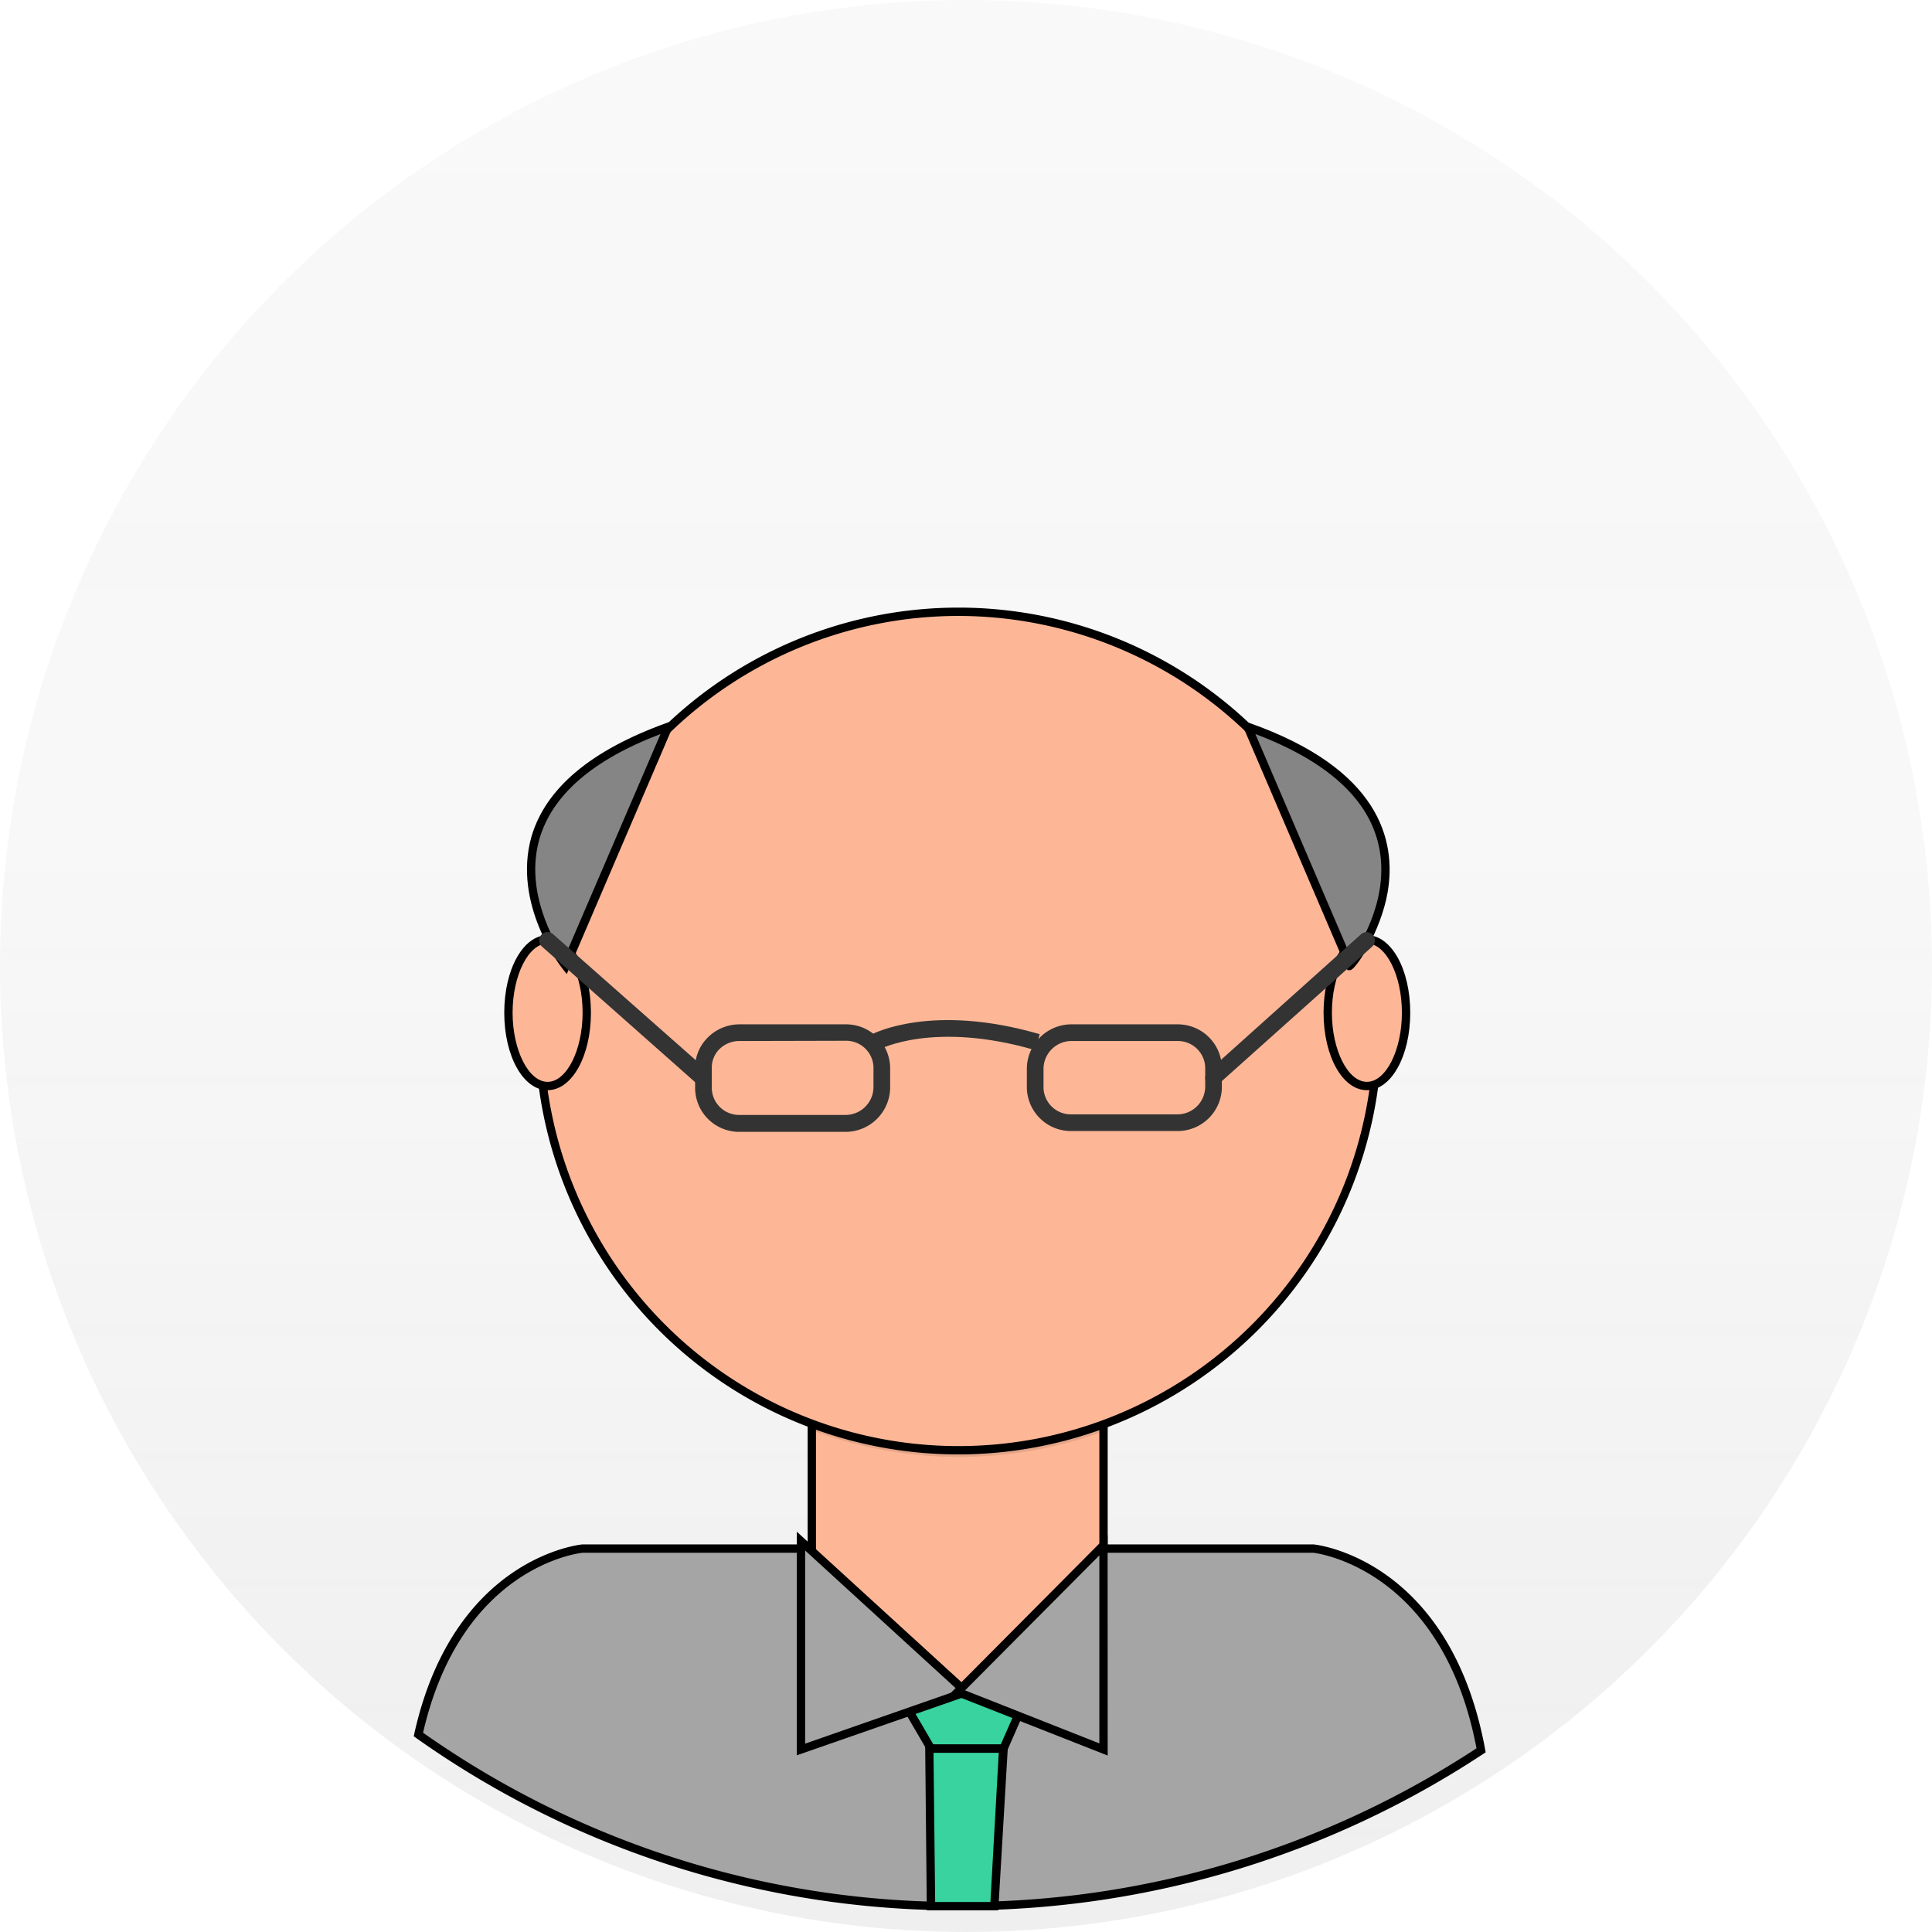 <svg xmlns="http://www.w3.org/2000/svg" xmlns:xlink="http://www.w3.org/1999/xlink" viewBox="0 0 231.8 231.8"><defs><style>.cls-1{opacity:0.5;}.cls-2{fill:url(#Sfumatura_senza_nome);}.cls-3{fill:#a4a5a4;}.cls-4{opacity:0.1;isolation:isolate;}.cls-5{fill:#fdb797;}.cls-6{fill:#333;}.cls-7{fill:#858585;}.cls-8{fill:#38d39f;}</style><linearGradient id="Sfumatura_senza_nome" x1="115.9" y1="71.08" x2="115.9" y2="-160.72" gradientTransform="translate(0 160.72)" gradientUnits="userSpaceOnUse"><stop offset="0" stop-color="gray" stop-opacity="0.25"/><stop offset="0.54" stop-color="gray" stop-opacity="0.12"/><stop offset="1" stop-color="gray" stop-opacity="0.1"/></linearGradient></defs><title>Risorsa 3</title><g id="Livello_2" data-name="Livello 2"><g id="Livello_1-2" data-name="Livello 1"><g class="cls-1"><circle class="cls-2" cx="115.9" cy="115.9" r="115.9"/></g><path class="cls-3" d="M115.3,228.7A113.34,113.34,0,0,0,177.7,210c-4.2-22.8-20.1-24.2-20.1-24.2H69.9s-15,1.2-19.7,22.3A112.12,112.12,0,0,0,115.3,228.7Z"/><path d="M115.3,229.2a112.24,112.24,0,0,1-65.39-20.69l-.27-.19.07-.33c4.73-21.21,20-22.68,20.15-22.69H157.6c.21,0,16.37,1.7,20.59,24.61l.06.33-.27.18A113.61,113.61,0,0,1,115.3,229.2ZM50.76,207.89A111.25,111.25,0,0,0,115.3,228.2a112.48,112.48,0,0,0,61.85-18.44C173,188,157.71,186.31,157.56,186.3H69.9C69.79,186.31,55.4,187.73,50.76,207.89Z"/><g class="cls-4"><path d="M97.3,158.4h35.1v28.1A17.52,17.52,0,0,1,114.9,204h0a17.6,17.6,0,0,1-17.6-17.5h0V158.4Z"/></g><path class="cls-5" d="M100.7,157.1h28.4a3.29,3.29,0,0,1,3.3,3.4v24.7a17.52,17.52,0,0,1-17.5,17.5h0a17.46,17.46,0,0,1-17.5-17.5h0V160.5a3.23,3.23,0,0,1,3.3-3.4Z"/><path d="M114.9,203.2a18,18,0,0,1-18-18V160.5a3.66,3.66,0,0,1,1-2.72,3.82,3.82,0,0,1,2.8-1.18h28.4a3.81,3.81,0,0,1,3.8,3.9v24.7A18,18,0,0,1,114.9,203.2Zm-14.2-45.6a2.81,2.81,0,0,0-2.07.87,2.68,2.68,0,0,0-.73,2V185.2a17,17,0,0,0,34,0V160.5a2.79,2.79,0,0,0-2.8-2.9Z"/><g class="cls-4"><path d="M97.4,171.6a50.46,50.46,0,0,0,35.1.1v-4.3H97.4Z"/></g><circle class="cls-5" cx="115" cy="123.7" r="50.3"/><path d="M115,174.5a50.8,50.8,0,1,1,50.8-50.8A50.86,50.86,0,0,1,115,174.5Zm0-100.6a49.8,49.8,0,1,0,49.8,49.8A49.86,49.86,0,0,0,115,73.9Z"/><ellipse class="cls-5" cx="65.7" cy="121.5" rx="4.7" ry="8.8"/><path d="M65.7,130.8c-2.92,0-5.2-4.08-5.2-9.3s2.28-9.3,5.2-9.3,5.2,4.08,5.2,9.3S68.62,130.8,65.7,130.8Zm0-17.6c-2.28,0-4.2,3.8-4.2,8.3s1.92,8.3,4.2,8.3,4.2-3.8,4.2-8.3S68,113.2,65.7,113.2Z"/><ellipse class="cls-5" cx="164" cy="121.5" rx="4.7" ry="8.8"/><path d="M164,130.8c-2.92,0-5.2-4.08-5.2-9.3s2.28-9.3,5.2-9.3,5.2,4.08,5.2,9.3S166.92,130.8,164,130.8Zm0-17.6c-2.28,0-4.2,3.8-4.2,8.3s1.92,8.3,4.2,8.3,4.2-3.8,4.2-8.3S166.28,113.2,164,113.2Z"/><path class="cls-6" d="M101.5,135.8H88.7a5.29,5.29,0,0,1-5.3-5.4v-2.1a5.11,5.11,0,0,1,1.45-3.75,5.37,5.37,0,0,1,3.85-1.65h12.8a5.29,5.29,0,0,1,5.3,5.4v2.1A5.36,5.36,0,0,1,101.5,135.8ZM88.7,124.9a3.39,3.39,0,0,0-2.41,1,3.15,3.15,0,0,0-.89,2.33v2.14a3.28,3.28,0,0,0,3.3,3.4h12.8a3.36,3.36,0,0,0,3.3-3.4v-2.1a3.28,3.28,0,0,0-3.3-3.4Z"/><path class="cls-6" d="M141.3,135.7H128.5a5.29,5.29,0,0,1-5.3-5.4v-2a5.36,5.36,0,0,1,5.3-5.4h12.8a5.29,5.29,0,0,1,5.3,5.4v2.1A5.31,5.31,0,0,1,141.3,135.7Zm-12.8-10.8a3.36,3.36,0,0,0-3.3,3.4v2a3.28,3.28,0,0,0,3.3,3.4h12.8a3.34,3.34,0,0,0,3.3-3.3v-2.1a3.28,3.28,0,0,0-3.3-3.4Z"/><path class="cls-6" d="M124.22,126c-12.17-3.55-18.68-.12-18.74-.08l-1-1.76c.29-.16,7.31-3.85,20.26-.08Z"/><path class="cls-7" d="M149.7,87.2,162,115.9C162.1,115.9,177.2,96.9,149.7,87.2Z"/><path d="M162,116.4h-.33L148.79,86.35l1.08.38c15.66,5.52,17.68,14.09,16.62,20.31C165.68,111.75,162.63,116.4,162,116.4ZM150.62,88.07l11.5,26.84c1.3-1.87,4.75-7.59,3.23-13.76C164,95.64,159,91.24,150.62,88.07Z"/><path class="cls-6" d="M145.6,130.3a1,1,0,0,1-.74-.33,1,1,0,0,1,.07-1.41l18.4-16.5a1,1,0,0,1,1.34,1.48L146.27,130A1,1,0,0,1,145.6,130.3Z"/><path class="cls-7" d="M80.2,87.2,67.9,115.9S52.8,96.9,80.2,87.2Z"/><path d="M68,116.87l-.52-.66c-.25-.31-6-7.73-3.72-15.82C65.47,94.55,70.93,90,80,86.73l1.08-.38Zm11.25-28.8c-8.12,3.08-13,7.31-14.53,12.59-1.79,6.24,1.69,12.23,3,14.23Z"/><path class="cls-6" d="M84.3,130.3a1,1,0,0,1-.66-.25L65,113.55a1,1,0,0,1,1.32-1.5L85,128.55a1,1,0,0,1-.66,1.75Z"/><polygon class="cls-8" points="107.9 203.3 111.7 209.8 120.4 209.8 123.6 202.5 107.9 203.3"/><path d="M120.73,210.3h-9.32l-4.36-7.46,17.33-.88Zm-8.74-1h8.08l2.75-6.26-14.07.72Z"/><polygon class="cls-3" points="96.1 184.9 96.1 209.9 115.9 203 96.1 184.9"/><path d="M95.6,210.6V183.77l21.26,19.43Zm1-24.57V209.2l18.34-6.4Z"/><polygon class="cls-8" points="119.3 228.7 120.4 209.8 111.5 209.8 111.7 228.7 119.3 228.7"/><path d="M119.77,229.2H111.2L111,209.3h9.94Zm-7.57-1h6.63l1-17.9H112Z"/><polygon class="cls-3" points="132.4 185.4 132.4 209.9 114.9 203 132.4 185.4"/><path d="M132.9,210.63,114,203.19l18.89-19Zm-17.11-7.82,16.11,6.36V186.61Z"/></g></g></svg>